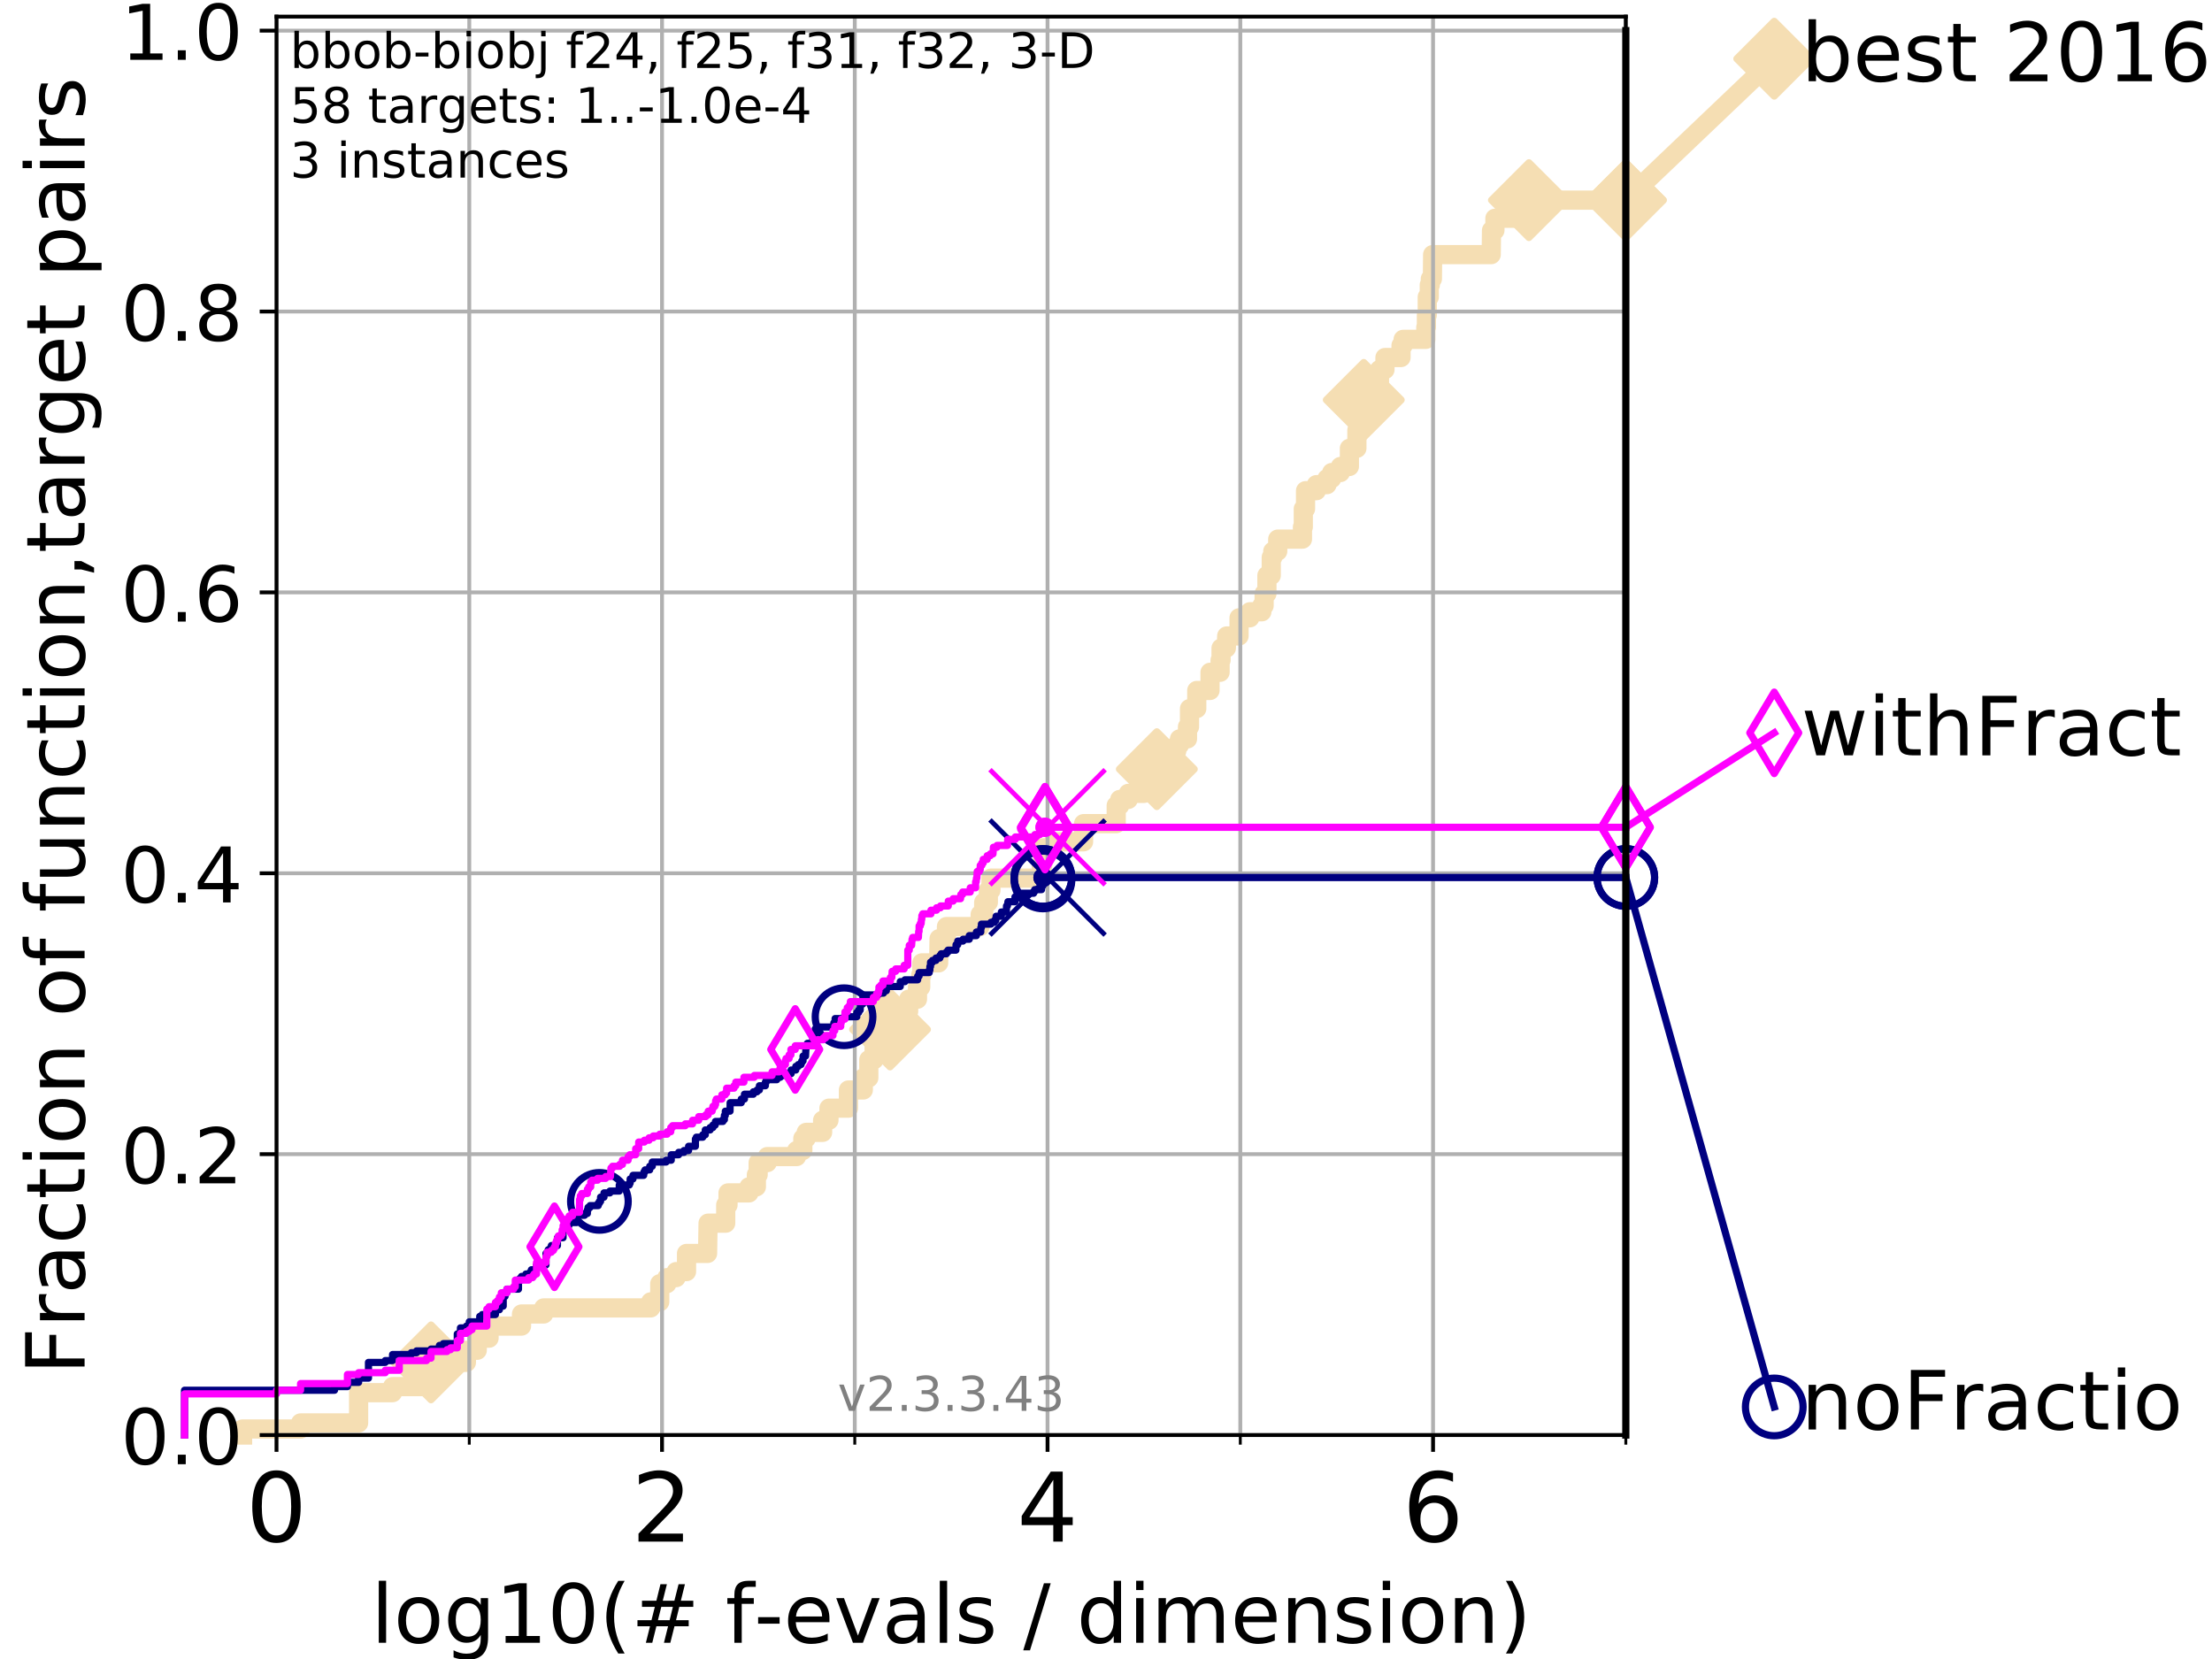 <?xml version="1.0" encoding="utf-8" standalone="no"?>
<!DOCTYPE svg PUBLIC "-//W3C//DTD SVG 1.1//EN"
  "http://www.w3.org/Graphics/SVG/1.1/DTD/svg11.dtd">
<!-- Created with matplotlib (https://matplotlib.org/) -->
<svg height="345.6pt" version="1.1" viewBox="0 0 460.8 345.6" width="460.8pt" xmlns="http://www.w3.org/2000/svg" xmlns:xlink="http://www.w3.org/1999/xlink">
 <defs>
  <style type="text/css">
*{stroke-linecap:butt;stroke-linejoin:round;}
  </style>
 </defs>
 <g id="figure_1">
  <g id="patch_1">
   <path d="M 0 345.6 
L 460.8 345.6 
L 460.8 0 
L 0 0 
z
" style="fill:#ffffff;"/>
  </g>
  <g id="axes_1">
   <g id="patch_2">
    <path d="M 57.6 298.944 
L 338.688 298.944 
L 338.688 3.456 
L 57.6 3.456 
z
" style="fill:#ffffff;"/>
   </g>
   <g id="line2d_1">
    <path d="M 50.529 298.944 
L 50.529 297.683 
L 62.617 297.683 
L 62.617 296.422 
L 74.705 296.422 
L 74.705 290.117 
L 81.776 290.117 
L 81.776 288.856 
L 88.847 288.856 
L 88.847 286.334 
L 89.79 286.334 
L 89.79 283.811 
L 97.164 283.811 
L 97.164 281.289 
L 99.418 281.289 
L 99.418 278.767 
L 101.878 278.767 
L 101.878 276.245 
L 108.64 276.245 
L 108.64 273.723 
L 113.264 273.723 
L 113.264 272.462 
L 135.549 272.462 
L 135.549 271.201 
L 137.439 271.201 
L 137.439 267.418 
L 138.927 267.418 
L 138.927 266.157 
L 140.847 266.157 
L 140.847 264.896 
L 143.015 264.896 
L 143.015 261.113 
L 147.402 261.113 
L 147.503 254.807 
L 151.179 254.807 
L 151.179 251.024 
L 151.661 251.024 
L 151.661 248.502 
L 156.032 248.502 
L 156.032 247.241 
L 157.567 247.241 
L 157.567 244.719 
L 157.939 244.719 
L 157.939 242.197 
L 159.841 242.197 
L 159.841 240.936 
L 165.943 240.936 
L 165.943 239.675 
L 167.245 239.675 
L 167.245 237.153 
L 167.944 237.153 
L 167.944 235.892 
L 171.366 235.892 
L 171.366 233.37 
L 172.689 233.37 
L 172.689 230.848 
L 176.744 230.848 
L 176.744 227.064 
L 179.844 227.064 
L 179.844 224.542 
L 180.987 224.542 
L 180.987 220.759 
L 182.092 220.759 
L 182.092 216.976 
L 182.802 216.976 
L 182.802 214.454 
L 185.406 214.454 
L 185.406 210.671 
L 189.29 210.671 
L 189.29 208.149 
L 191.127 208.149 
L 191.127 205.627 
L 191.806 205.627 
L 191.806 203.105 
L 192.034 203.105 
L 192.034 200.583 
L 195.536 200.583 
L 195.625 195.538 
L 197.163 195.538 
L 197.163 193.016 
L 204.186 193.016 
L 204.186 190.494 
L 204.921 190.494 
L 204.921 187.972 
L 205.891 187.972 
L 205.891 185.45 
L 206.439 185.45 
L 206.439 182.928 
L 216.796 182.928 
L 216.796 181.667 
L 216.921 181.667 
L 216.921 180.406 
L 217.209 180.406 
L 217.209 176.623 
L 219.52 176.623 
L 219.52 175.362 
L 225.726 175.362 
L 225.726 171.578 
L 232.527 171.578 
L 232.527 167.795 
L 233.268 167.795 
L 233.268 166.534 
L 235.048 166.534 
L 235.048 165.273 
L 238.311 165.273 
L 238.311 164.012 
L 240.122 164.012 
L 240.122 160.229 
L 240.988 160.229 
L 240.988 156.446 
L 245.138 156.446 
L 245.138 155.185 
L 245.71 155.185 
L 245.71 153.924 
L 247.377 153.924 
L 247.377 151.402 
L 247.797 151.402 
L 247.797 147.619 
L 249.308 147.619 
L 249.308 143.835 
L 252.072 143.835 
L 252.072 140.052 
L 254.167 140.052 
L 254.167 137.53 
L 254.369 137.53 
L 254.369 135.008 
L 255.474 135.008 
L 255.544 132.486 
L 258.118 132.486 
L 258.118 128.703 
L 260.366 128.703 
L 260.366 127.442 
L 262.867 127.442 
L 262.867 126.181 
L 263.338 126.181 
L 263.338 123.659 
L 263.923 123.659 
L 263.923 119.876 
L 264.826 119.876 
L 264.826 116.093 
L 265.144 116.093 
L 265.144 114.831 
L 266.175 114.831 
L 266.175 112.309 
L 271.327 112.309 
L 271.327 109.787 
L 271.5 109.787 
L 271.5 106.004 
L 271.967 106.004 
L 271.967 102.221 
L 274.227 102.221 
L 274.227 100.96 
L 276.435 100.96 
L 276.435 99.699 
L 277.418 99.699 
L 277.418 98.438 
L 279.233 98.438 
L 279.233 97.177 
L 281.103 97.177 
L 281.103 93.394 
L 282.665 93.394 
L 282.665 89.611 
L 282.965 89.611 
L 282.965 87.088 
L 283.642 87.088 
L 283.642 83.305 
L 284.096 83.305 
L 284.096 79.522 
L 287.372 79.522 
L 287.372 77 
L 288.514 77 
L 288.514 74.478 
L 291.86 74.478 
L 291.86 71.956 
L 292.3 71.956 
L 292.3 70.695 
L 297.021 70.695 
L 297.021 68.173 
L 297.149 68.173 
L 297.149 65.651 
L 297.325 65.651 
L 297.325 61.868 
L 297.746 61.868 
L 297.746 59.346 
L 297.963 59.346 
L 297.963 58.084 
L 298.394 58.084 
L 298.445 53.04 
L 310.646 53.04 
L 310.708 47.996 
L 311.417 47.996 
L 311.417 45.474 
L 318.501 45.474 
L 318.501 41.691 
L 338.688 41.691 
L 338.688 41.691 
" style="fill:none;stroke:#f5deb3;stroke-linecap:square;stroke-width:4;"/>
   </g>
   <g id="line2d_2">
    <defs>
     <path d="M 0 7.778 
L 7.778 0 
L 0 -7.778 
L -7.778 0 
z
" id="m236f6ec9d9" style="stroke:#f5deb3;stroke-linejoin:miter;stroke-width:1.5;"/>
    </defs>
    <g>
     <use style="fill:#f5deb3;stroke:#f5deb3;stroke-linejoin:miter;stroke-width:1.5;" x="89.79" xlink:href="#m236f6ec9d9" y="283.811"/>
     <use style="fill:#f5deb3;stroke:#f5deb3;stroke-linejoin:miter;stroke-width:1.5;" x="185.406" xlink:href="#m236f6ec9d9" y="214.454"/>
     <use style="fill:#f5deb3;stroke:#f5deb3;stroke-linejoin:miter;stroke-width:1.5;" x="240.988" xlink:href="#m236f6ec9d9" y="160.229"/>
     <use style="fill:#f5deb3;stroke:#f5deb3;stroke-linejoin:miter;stroke-width:1.5;" x="284.096" xlink:href="#m236f6ec9d9" y="83.305"/>
     <use style="fill:#f5deb3;stroke:#f5deb3;stroke-linejoin:miter;stroke-width:1.5;" x="318.501" xlink:href="#m236f6ec9d9" y="41.691"/>
     <use style="fill:#f5deb3;stroke:#f5deb3;stroke-linejoin:miter;stroke-width:1.5;" x="338.688" xlink:href="#m236f6ec9d9" y="41.691"/>
    </g>
   </g>
   <g id="line2d_3">
    <path style="fill:none;stroke:#f5deb3;stroke-linecap:square;stroke-width:4;"/>
    <g/>
   </g>
   <g id="line2d_4">
    <path d="M 338.688 41.691 
L 369.608 12.233 
" style="fill:none;stroke:#f5deb3;stroke-linecap:square;stroke-width:4;"/>
    <g>
     <use style="fill:#f5deb3;stroke:#f5deb3;stroke-linejoin:miter;stroke-width:1.5;" x="338.688" xlink:href="#m236f6ec9d9" y="41.691"/>
     <use style="fill:#f5deb3;stroke:#f5deb3;stroke-linejoin:miter;stroke-width:1.5;" x="369.608" xlink:href="#m236f6ec9d9" y="12.233"/>
    </g>
   </g>
   <g id="matplotlib.axis_1">
    <g id="xtick_1">
     <g id="line2d_5">
      <path clip-path="url(#p01fdf4ff03)" d="M 57.6 298.944 
L 57.6 3.456 
" style="fill:none;stroke:#b0b0b0;stroke-linecap:square;stroke-width:0.8;"/>
     </g>
     <g id="line2d_6">
      <defs>
       <path d="M 0 0 
L 0 3.5 
" id="m623b931257" style="stroke:#000000;stroke-width:0.8;"/>
      </defs>
      <g>
       <use style="stroke:#000000;stroke-width:0.8;" x="57.6" xlink:href="#m623b931257" y="298.944"/>
      </g>
     </g>
     <g id="text_1">
      <!-- 0 -->
      <defs>
       <path d="M 31.781 66.406 
Q 24.172 66.406 20.328 58.906 
Q 16.5 51.422 16.5 36.375 
Q 16.5 21.391 20.328 13.891 
Q 24.172 6.391 31.781 6.391 
Q 39.453 6.391 43.281 13.891 
Q 47.125 21.391 47.125 36.375 
Q 47.125 51.422 43.281 58.906 
Q 39.453 66.406 31.781 66.406 
z
M 31.781 74.219 
Q 44.047 74.219 50.516 64.516 
Q 56.984 54.828 56.984 36.375 
Q 56.984 17.969 50.516 8.266 
Q 44.047 -1.422 31.781 -1.422 
Q 19.531 -1.422 13.062 8.266 
Q 6.594 17.969 6.594 36.375 
Q 6.594 54.828 13.062 64.516 
Q 19.531 74.219 31.781 74.219 
z
" id="DejaVuSans-48"/>
      </defs>
      <g transform="translate(51.237 321.141)scale(0.2 -0.2)">
       <use xlink:href="#DejaVuSans-48"/>
      </g>
     </g>
    </g>
    <g id="xtick_2">
     <g id="line2d_7">
      <path clip-path="url(#p01fdf4ff03)" d="M 137.911 298.944 
L 137.911 3.456 
" style="fill:none;stroke:#b0b0b0;stroke-linecap:square;stroke-width:0.8;"/>
     </g>
     <g id="line2d_8">
      <g>
       <use style="stroke:#000000;stroke-width:0.8;" x="137.911" xlink:href="#m623b931257" y="298.944"/>
      </g>
     </g>
     <g id="text_2">
      <!-- 2 -->
      <defs>
       <path d="M 19.188 8.297 
L 53.609 8.297 
L 53.609 0 
L 7.328 0 
L 7.328 8.297 
Q 12.938 14.109 22.625 23.891 
Q 32.328 33.688 34.812 36.531 
Q 39.547 41.844 41.422 45.531 
Q 43.312 49.219 43.312 52.781 
Q 43.312 58.594 39.234 62.25 
Q 35.156 65.922 28.609 65.922 
Q 23.969 65.922 18.812 64.312 
Q 13.672 62.703 7.812 59.422 
L 7.812 69.391 
Q 13.766 71.781 18.938 73 
Q 24.125 74.219 28.422 74.219 
Q 39.75 74.219 46.484 68.547 
Q 53.219 62.891 53.219 53.422 
Q 53.219 48.922 51.531 44.891 
Q 49.859 40.875 45.406 35.406 
Q 44.188 33.984 37.641 27.219 
Q 31.109 20.453 19.188 8.297 
z
" id="DejaVuSans-50"/>
      </defs>
      <g transform="translate(131.548 321.141)scale(0.2 -0.2)">
       <use xlink:href="#DejaVuSans-50"/>
      </g>
     </g>
    </g>
    <g id="xtick_3">
     <g id="line2d_9">
      <path clip-path="url(#p01fdf4ff03)" d="M 218.222 298.944 
L 218.222 3.456 
" style="fill:none;stroke:#b0b0b0;stroke-linecap:square;stroke-width:0.8;"/>
     </g>
     <g id="line2d_10">
      <g>
       <use style="stroke:#000000;stroke-width:0.8;" x="218.222" xlink:href="#m623b931257" y="298.944"/>
      </g>
     </g>
     <g id="text_3">
      <!-- 4 -->
      <defs>
       <path d="M 37.797 64.312 
L 12.891 25.391 
L 37.797 25.391 
z
M 35.203 72.906 
L 47.609 72.906 
L 47.609 25.391 
L 58.016 25.391 
L 58.016 17.188 
L 47.609 17.188 
L 47.609 0 
L 37.797 0 
L 37.797 17.188 
L 4.891 17.188 
L 4.891 26.703 
z
" id="DejaVuSans-52"/>
      </defs>
      <g transform="translate(211.859 321.141)scale(0.2 -0.2)">
       <use xlink:href="#DejaVuSans-52"/>
      </g>
     </g>
    </g>
    <g id="xtick_4">
     <g id="line2d_11">
      <path clip-path="url(#p01fdf4ff03)" d="M 298.533 298.944 
L 298.533 3.456 
" style="fill:none;stroke:#b0b0b0;stroke-linecap:square;stroke-width:0.8;"/>
     </g>
     <g id="line2d_12">
      <g>
       <use style="stroke:#000000;stroke-width:0.8;" x="298.533" xlink:href="#m623b931257" y="298.944"/>
      </g>
     </g>
     <g id="text_4">
      <!-- 6 -->
      <defs>
       <path d="M 33.016 40.375 
Q 26.375 40.375 22.484 35.828 
Q 18.609 31.297 18.609 23.391 
Q 18.609 15.531 22.484 10.953 
Q 26.375 6.391 33.016 6.391 
Q 39.656 6.391 43.531 10.953 
Q 47.406 15.531 47.406 23.391 
Q 47.406 31.297 43.531 35.828 
Q 39.656 40.375 33.016 40.375 
z
M 52.594 71.297 
L 52.594 62.312 
Q 48.875 64.062 45.094 64.984 
Q 41.312 65.922 37.594 65.922 
Q 27.828 65.922 22.672 59.328 
Q 17.531 52.734 16.797 39.406 
Q 19.672 43.656 24.016 45.922 
Q 28.375 48.188 33.594 48.188 
Q 44.578 48.188 50.953 41.516 
Q 57.328 34.859 57.328 23.391 
Q 57.328 12.156 50.688 5.359 
Q 44.047 -1.422 33.016 -1.422 
Q 20.359 -1.422 13.672 8.266 
Q 6.984 17.969 6.984 36.375 
Q 6.984 53.656 15.188 63.938 
Q 23.391 74.219 37.203 74.219 
Q 40.922 74.219 44.703 73.484 
Q 48.484 72.75 52.594 71.297 
z
" id="DejaVuSans-54"/>
      </defs>
      <g transform="translate(292.17 321.141)scale(0.2 -0.2)">
       <use xlink:href="#DejaVuSans-54"/>
      </g>
     </g>
    </g>
    <g id="xtick_5">
     <g id="line2d_13">
      <path clip-path="url(#p01fdf4ff03)" d="M 97.755 298.944 
L 97.755 3.456 
" style="fill:none;stroke:#b0b0b0;stroke-linecap:square;stroke-width:0.8;"/>
     </g>
     <g id="line2d_14">
      <defs>
       <path d="M 0 0 
L 0 2 
" id="m105988418b" style="stroke:#000000;stroke-width:0.6;"/>
      </defs>
      <g>
       <use style="stroke:#000000;stroke-width:0.6;" x="97.755" xlink:href="#m105988418b" y="298.944"/>
      </g>
     </g>
    </g>
    <g id="xtick_6">
     <g id="line2d_15">
      <path clip-path="url(#p01fdf4ff03)" d="M 178.066 298.944 
L 178.066 3.456 
" style="fill:none;stroke:#b0b0b0;stroke-linecap:square;stroke-width:0.8;"/>
     </g>
     <g id="line2d_16">
      <g>
       <use style="stroke:#000000;stroke-width:0.6;" x="178.066" xlink:href="#m105988418b" y="298.944"/>
      </g>
     </g>
    </g>
    <g id="xtick_7">
     <g id="line2d_17">
      <path clip-path="url(#p01fdf4ff03)" d="M 258.377 298.944 
L 258.377 3.456 
" style="fill:none;stroke:#b0b0b0;stroke-linecap:square;stroke-width:0.8;"/>
     </g>
     <g id="line2d_18">
      <g>
       <use style="stroke:#000000;stroke-width:0.6;" x="258.377" xlink:href="#m105988418b" y="298.944"/>
      </g>
     </g>
    </g>
    <g id="xtick_8">
     <g id="line2d_19">
      <path clip-path="url(#p01fdf4ff03)" d="M 338.688 298.944 
L 338.688 3.456 
" style="fill:none;stroke:#b0b0b0;stroke-linecap:square;stroke-width:0.8;"/>
     </g>
     <g id="line2d_20">
      <g>
       <use style="stroke:#000000;stroke-width:0.6;" x="338.688" xlink:href="#m105988418b" y="298.944"/>
      </g>
     </g>
    </g>
    <g id="text_5">
     <!-- log10(# f-evals / dimension) -->
     <defs>
      <path d="M 9.422 75.984 
L 18.406 75.984 
L 18.406 0 
L 9.422 0 
z
" id="DejaVuSans-108"/>
      <path d="M 30.609 48.391 
Q 23.391 48.391 19.188 42.75 
Q 14.984 37.109 14.984 27.297 
Q 14.984 17.484 19.156 11.844 
Q 23.344 6.203 30.609 6.203 
Q 37.797 6.203 41.984 11.859 
Q 46.188 17.531 46.188 27.297 
Q 46.188 37.016 41.984 42.703 
Q 37.797 48.391 30.609 48.391 
z
M 30.609 56 
Q 42.328 56 49.016 48.375 
Q 55.719 40.766 55.719 27.297 
Q 55.719 13.875 49.016 6.219 
Q 42.328 -1.422 30.609 -1.422 
Q 18.844 -1.422 12.172 6.219 
Q 5.516 13.875 5.516 27.297 
Q 5.516 40.766 12.172 48.375 
Q 18.844 56 30.609 56 
z
" id="DejaVuSans-111"/>
      <path d="M 45.406 27.984 
Q 45.406 37.75 41.375 43.109 
Q 37.359 48.484 30.078 48.484 
Q 22.859 48.484 18.828 43.109 
Q 14.797 37.75 14.797 27.984 
Q 14.797 18.266 18.828 12.891 
Q 22.859 7.516 30.078 7.516 
Q 37.359 7.516 41.375 12.891 
Q 45.406 18.266 45.406 27.984 
z
M 54.391 6.781 
Q 54.391 -7.172 48.188 -13.984 
Q 42 -20.797 29.203 -20.797 
Q 24.469 -20.797 20.266 -20.094 
Q 16.062 -19.391 12.109 -17.922 
L 12.109 -9.188 
Q 16.062 -11.328 19.922 -12.344 
Q 23.781 -13.375 27.781 -13.375 
Q 36.625 -13.375 41.016 -8.766 
Q 45.406 -4.156 45.406 5.172 
L 45.406 9.625 
Q 42.625 4.781 38.281 2.391 
Q 33.938 0 27.875 0 
Q 17.828 0 11.672 7.656 
Q 5.516 15.328 5.516 27.984 
Q 5.516 40.672 11.672 48.328 
Q 17.828 56 27.875 56 
Q 33.938 56 38.281 53.609 
Q 42.625 51.219 45.406 46.391 
L 45.406 54.688 
L 54.391 54.688 
z
" id="DejaVuSans-103"/>
      <path d="M 12.406 8.297 
L 28.516 8.297 
L 28.516 63.922 
L 10.984 60.406 
L 10.984 69.391 
L 28.422 72.906 
L 38.281 72.906 
L 38.281 8.297 
L 54.391 8.297 
L 54.391 0 
L 12.406 0 
z
" id="DejaVuSans-49"/>
      <path d="M 31 75.875 
Q 24.469 64.656 21.281 53.656 
Q 18.109 42.672 18.109 31.391 
Q 18.109 20.125 21.312 9.062 
Q 24.516 -2 31 -13.188 
L 23.188 -13.188 
Q 15.875 -1.703 12.234 9.375 
Q 8.594 20.453 8.594 31.391 
Q 8.594 42.281 12.203 53.312 
Q 15.828 64.359 23.188 75.875 
z
" id="DejaVuSans-40"/>
      <path d="M 51.125 44 
L 36.922 44 
L 32.812 27.688 
L 47.125 27.688 
z
M 43.797 71.781 
L 38.719 51.516 
L 52.984 51.516 
L 58.109 71.781 
L 65.922 71.781 
L 60.891 51.516 
L 76.125 51.516 
L 76.125 44 
L 58.984 44 
L 54.984 27.688 
L 70.516 27.688 
L 70.516 20.219 
L 53.078 20.219 
L 48 0 
L 40.188 0 
L 45.219 20.219 
L 30.906 20.219 
L 25.875 0 
L 18.016 0 
L 23.094 20.219 
L 7.719 20.219 
L 7.719 27.688 
L 24.906 27.688 
L 29 44 
L 13.281 44 
L 13.281 51.516 
L 30.906 51.516 
L 35.891 71.781 
z
" id="DejaVuSans-35"/>
      <path id="DejaVuSans-32"/>
      <path d="M 37.109 75.984 
L 37.109 68.5 
L 28.516 68.5 
Q 23.688 68.5 21.797 66.547 
Q 19.922 64.594 19.922 59.516 
L 19.922 54.688 
L 34.719 54.688 
L 34.719 47.703 
L 19.922 47.703 
L 19.922 0 
L 10.891 0 
L 10.891 47.703 
L 2.297 47.703 
L 2.297 54.688 
L 10.891 54.688 
L 10.891 58.5 
Q 10.891 67.625 15.141 71.797 
Q 19.391 75.984 28.609 75.984 
z
" id="DejaVuSans-102"/>
      <path d="M 4.891 31.391 
L 31.203 31.391 
L 31.203 23.391 
L 4.891 23.391 
z
" id="DejaVuSans-45"/>
      <path d="M 56.203 29.594 
L 56.203 25.203 
L 14.891 25.203 
Q 15.484 15.922 20.484 11.062 
Q 25.484 6.203 34.422 6.203 
Q 39.594 6.203 44.453 7.469 
Q 49.312 8.734 54.109 11.281 
L 54.109 2.781 
Q 49.266 0.734 44.188 -0.344 
Q 39.109 -1.422 33.891 -1.422 
Q 20.797 -1.422 13.156 6.188 
Q 5.516 13.812 5.516 26.812 
Q 5.516 40.234 12.766 48.109 
Q 20.016 56 32.328 56 
Q 43.359 56 49.781 48.891 
Q 56.203 41.797 56.203 29.594 
z
M 47.219 32.234 
Q 47.125 39.594 43.094 43.984 
Q 39.062 48.391 32.422 48.391 
Q 24.906 48.391 20.391 44.141 
Q 15.875 39.891 15.188 32.172 
z
" id="DejaVuSans-101"/>
      <path d="M 2.984 54.688 
L 12.5 54.688 
L 29.594 8.797 
L 46.688 54.688 
L 56.203 54.688 
L 35.688 0 
L 23.484 0 
z
" id="DejaVuSans-118"/>
      <path d="M 34.281 27.484 
Q 23.391 27.484 19.188 25 
Q 14.984 22.516 14.984 16.5 
Q 14.984 11.719 18.141 8.906 
Q 21.297 6.109 26.703 6.109 
Q 34.188 6.109 38.703 11.406 
Q 43.219 16.703 43.219 25.484 
L 43.219 27.484 
z
M 52.203 31.203 
L 52.203 0 
L 43.219 0 
L 43.219 8.297 
Q 40.141 3.328 35.547 0.953 
Q 30.953 -1.422 24.312 -1.422 
Q 15.922 -1.422 10.953 3.297 
Q 6 8.016 6 15.922 
Q 6 25.141 12.172 29.828 
Q 18.359 34.516 30.609 34.516 
L 43.219 34.516 
L 43.219 35.406 
Q 43.219 41.609 39.141 45 
Q 35.062 48.391 27.688 48.391 
Q 23 48.391 18.547 47.266 
Q 14.109 46.141 10.016 43.891 
L 10.016 52.203 
Q 14.938 54.109 19.578 55.047 
Q 24.219 56 28.609 56 
Q 40.484 56 46.344 49.844 
Q 52.203 43.703 52.203 31.203 
z
" id="DejaVuSans-97"/>
      <path d="M 44.281 53.078 
L 44.281 44.578 
Q 40.484 46.531 36.375 47.5 
Q 32.281 48.484 27.875 48.484 
Q 21.188 48.484 17.844 46.438 
Q 14.5 44.391 14.5 40.281 
Q 14.5 37.156 16.891 35.375 
Q 19.281 33.594 26.516 31.984 
L 29.594 31.297 
Q 39.156 29.25 43.188 25.516 
Q 47.219 21.781 47.219 15.094 
Q 47.219 7.469 41.188 3.016 
Q 35.156 -1.422 24.609 -1.422 
Q 20.219 -1.422 15.453 -0.562 
Q 10.688 0.297 5.422 2 
L 5.422 11.281 
Q 10.406 8.688 15.234 7.391 
Q 20.062 6.109 24.812 6.109 
Q 31.156 6.109 34.562 8.281 
Q 37.984 10.453 37.984 14.406 
Q 37.984 18.062 35.516 20.016 
Q 33.062 21.969 24.703 23.781 
L 21.578 24.516 
Q 13.234 26.266 9.516 29.906 
Q 5.812 33.547 5.812 39.891 
Q 5.812 47.609 11.281 51.797 
Q 16.75 56 26.812 56 
Q 31.781 56 36.172 55.266 
Q 40.578 54.547 44.281 53.078 
z
" id="DejaVuSans-115"/>
      <path d="M 25.391 72.906 
L 33.688 72.906 
L 8.297 -9.281 
L 0 -9.281 
z
" id="DejaVuSans-47"/>
      <path d="M 45.406 46.391 
L 45.406 75.984 
L 54.391 75.984 
L 54.391 0 
L 45.406 0 
L 45.406 8.203 
Q 42.578 3.328 38.25 0.953 
Q 33.938 -1.422 27.875 -1.422 
Q 17.969 -1.422 11.734 6.484 
Q 5.516 14.406 5.516 27.297 
Q 5.516 40.188 11.734 48.094 
Q 17.969 56 27.875 56 
Q 33.938 56 38.25 53.625 
Q 42.578 51.266 45.406 46.391 
z
M 14.797 27.297 
Q 14.797 17.391 18.875 11.75 
Q 22.953 6.109 30.078 6.109 
Q 37.203 6.109 41.297 11.75 
Q 45.406 17.391 45.406 27.297 
Q 45.406 37.203 41.297 42.844 
Q 37.203 48.484 30.078 48.484 
Q 22.953 48.484 18.875 42.844 
Q 14.797 37.203 14.797 27.297 
z
" id="DejaVuSans-100"/>
      <path d="M 9.422 54.688 
L 18.406 54.688 
L 18.406 0 
L 9.422 0 
z
M 9.422 75.984 
L 18.406 75.984 
L 18.406 64.594 
L 9.422 64.594 
z
" id="DejaVuSans-105"/>
      <path d="M 52 44.188 
Q 55.375 50.25 60.062 53.125 
Q 64.75 56 71.094 56 
Q 79.641 56 84.281 50.016 
Q 88.922 44.047 88.922 33.016 
L 88.922 0 
L 79.891 0 
L 79.891 32.719 
Q 79.891 40.578 77.094 44.375 
Q 74.312 48.188 68.609 48.188 
Q 61.625 48.188 57.562 43.547 
Q 53.516 38.922 53.516 30.906 
L 53.516 0 
L 44.484 0 
L 44.484 32.719 
Q 44.484 40.625 41.703 44.406 
Q 38.922 48.188 33.109 48.188 
Q 26.219 48.188 22.156 43.531 
Q 18.109 38.875 18.109 30.906 
L 18.109 0 
L 9.078 0 
L 9.078 54.688 
L 18.109 54.688 
L 18.109 46.188 
Q 21.188 51.219 25.484 53.609 
Q 29.781 56 35.688 56 
Q 41.656 56 45.828 52.969 
Q 50 49.953 52 44.188 
z
" id="DejaVuSans-109"/>
      <path d="M 54.891 33.016 
L 54.891 0 
L 45.906 0 
L 45.906 32.719 
Q 45.906 40.484 42.875 44.328 
Q 39.844 48.188 33.797 48.188 
Q 26.516 48.188 22.312 43.547 
Q 18.109 38.922 18.109 30.906 
L 18.109 0 
L 9.078 0 
L 9.078 54.688 
L 18.109 54.688 
L 18.109 46.188 
Q 21.344 51.125 25.703 53.562 
Q 30.078 56 35.797 56 
Q 45.219 56 50.047 50.172 
Q 54.891 44.344 54.891 33.016 
z
" id="DejaVuSans-110"/>
      <path d="M 8.016 75.875 
L 15.828 75.875 
Q 23.141 64.359 26.781 53.312 
Q 30.422 42.281 30.422 31.391 
Q 30.422 20.453 26.781 9.375 
Q 23.141 -1.703 15.828 -13.188 
L 8.016 -13.188 
Q 14.5 -2 17.703 9.062 
Q 20.906 20.125 20.906 31.391 
Q 20.906 42.672 17.703 53.656 
Q 14.5 64.656 8.016 75.875 
z
" id="DejaVuSans-41"/>
     </defs>
     <g transform="translate(77.303 342.218)scale(0.17 -0.17)">
      <use xlink:href="#DejaVuSans-108"/>
      <use x="27.783" xlink:href="#DejaVuSans-111"/>
      <use x="88.965" xlink:href="#DejaVuSans-103"/>
      <use x="152.441" xlink:href="#DejaVuSans-49"/>
      <use x="216.064" xlink:href="#DejaVuSans-48"/>
      <use x="279.688" xlink:href="#DejaVuSans-40"/>
      <use x="318.701" xlink:href="#DejaVuSans-35"/>
      <use x="402.49" xlink:href="#DejaVuSans-32"/>
      <use x="434.277" xlink:href="#DejaVuSans-102"/>
      <use x="469.404" xlink:href="#DejaVuSans-45"/>
      <use x="505.488" xlink:href="#DejaVuSans-101"/>
      <use x="567.012" xlink:href="#DejaVuSans-118"/>
      <use x="626.191" xlink:href="#DejaVuSans-97"/>
      <use x="687.471" xlink:href="#DejaVuSans-108"/>
      <use x="715.254" xlink:href="#DejaVuSans-115"/>
      <use x="767.354" xlink:href="#DejaVuSans-32"/>
      <use x="799.141" xlink:href="#DejaVuSans-47"/>
      <use x="832.832" xlink:href="#DejaVuSans-32"/>
      <use x="864.619" xlink:href="#DejaVuSans-100"/>
      <use x="928.096" xlink:href="#DejaVuSans-105"/>
      <use x="955.879" xlink:href="#DejaVuSans-109"/>
      <use x="1053.291" xlink:href="#DejaVuSans-101"/>
      <use x="1114.814" xlink:href="#DejaVuSans-110"/>
      <use x="1178.193" xlink:href="#DejaVuSans-115"/>
      <use x="1230.293" xlink:href="#DejaVuSans-105"/>
      <use x="1258.076" xlink:href="#DejaVuSans-111"/>
      <use x="1319.258" xlink:href="#DejaVuSans-110"/>
      <use x="1382.637" xlink:href="#DejaVuSans-41"/>
     </g>
    </g>
   </g>
   <g id="matplotlib.axis_2">
    <g id="ytick_1">
     <g id="line2d_21">
      <path clip-path="url(#p01fdf4ff03)" d="M 57.6 298.944 
L 338.688 298.944 
" style="fill:none;stroke:#b0b0b0;stroke-linecap:square;stroke-width:0.8;"/>
     </g>
     <g id="line2d_22">
      <defs>
       <path d="M 0 0 
L -3.5 0 
" id="m28715c81b7" style="stroke:#000000;stroke-width:0.8;"/>
      </defs>
      <g>
       <use style="stroke:#000000;stroke-width:0.8;" x="57.6" xlink:href="#m28715c81b7" y="298.944"/>
      </g>
     </g>
     <g id="text_6">
      <!-- 0.0 -->
      <defs>
       <path d="M 10.688 12.406 
L 21 12.406 
L 21 0 
L 10.688 0 
z
" id="DejaVuSans-46"/>
      </defs>
      <g transform="translate(25.155 305.023)scale(0.16 -0.16)">
       <use xlink:href="#DejaVuSans-48"/>
       <use x="63.623" xlink:href="#DejaVuSans-46"/>
       <use x="95.41" xlink:href="#DejaVuSans-48"/>
      </g>
     </g>
    </g>
    <g id="ytick_2">
     <g id="line2d_23">
      <path clip-path="url(#p01fdf4ff03)" d="M 57.6 240.432 
L 338.688 240.432 
" style="fill:none;stroke:#b0b0b0;stroke-linecap:square;stroke-width:0.8;"/>
     </g>
     <g id="line2d_24">
      <g>
       <use style="stroke:#000000;stroke-width:0.8;" x="57.6" xlink:href="#m28715c81b7" y="240.432"/>
      </g>
     </g>
     <g id="text_7">
      <!-- 0.2 -->
      <g transform="translate(25.155 246.51)scale(0.16 -0.16)">
       <use xlink:href="#DejaVuSans-48"/>
       <use x="63.623" xlink:href="#DejaVuSans-46"/>
       <use x="95.41" xlink:href="#DejaVuSans-50"/>
      </g>
     </g>
    </g>
    <g id="ytick_3">
     <g id="line2d_25">
      <path clip-path="url(#p01fdf4ff03)" d="M 57.6 181.919 
L 338.688 181.919 
" style="fill:none;stroke:#b0b0b0;stroke-linecap:square;stroke-width:0.8;"/>
     </g>
     <g id="line2d_26">
      <g>
       <use style="stroke:#000000;stroke-width:0.8;" x="57.6" xlink:href="#m28715c81b7" y="181.919"/>
      </g>
     </g>
     <g id="text_8">
      <!-- 0.4 -->
      <g transform="translate(25.155 187.998)scale(0.16 -0.16)">
       <use xlink:href="#DejaVuSans-48"/>
       <use x="63.623" xlink:href="#DejaVuSans-46"/>
       <use x="95.41" xlink:href="#DejaVuSans-52"/>
      </g>
     </g>
    </g>
    <g id="ytick_4">
     <g id="line2d_27">
      <path clip-path="url(#p01fdf4ff03)" d="M 57.6 123.407 
L 338.688 123.407 
" style="fill:none;stroke:#b0b0b0;stroke-linecap:square;stroke-width:0.8;"/>
     </g>
     <g id="line2d_28">
      <g>
       <use style="stroke:#000000;stroke-width:0.8;" x="57.6" xlink:href="#m28715c81b7" y="123.407"/>
      </g>
     </g>
     <g id="text_9">
      <!-- 0.6 -->
      <g transform="translate(25.155 129.485)scale(0.16 -0.16)">
       <use xlink:href="#DejaVuSans-48"/>
       <use x="63.623" xlink:href="#DejaVuSans-46"/>
       <use x="95.41" xlink:href="#DejaVuSans-54"/>
      </g>
     </g>
    </g>
    <g id="ytick_5">
     <g id="line2d_29">
      <path clip-path="url(#p01fdf4ff03)" d="M 57.6 64.894 
L 338.688 64.894 
" style="fill:none;stroke:#b0b0b0;stroke-linecap:square;stroke-width:0.8;"/>
     </g>
     <g id="line2d_30">
      <g>
       <use style="stroke:#000000;stroke-width:0.8;" x="57.6" xlink:href="#m28715c81b7" y="64.894"/>
      </g>
     </g>
     <g id="text_10">
      <!-- 0.8 -->
      <defs>
       <path d="M 31.781 34.625 
Q 24.75 34.625 20.719 30.859 
Q 16.703 27.094 16.703 20.516 
Q 16.703 13.922 20.719 10.156 
Q 24.75 6.391 31.781 6.391 
Q 38.812 6.391 42.859 10.172 
Q 46.922 13.969 46.922 20.516 
Q 46.922 27.094 42.891 30.859 
Q 38.875 34.625 31.781 34.625 
z
M 21.922 38.812 
Q 15.578 40.375 12.031 44.719 
Q 8.5 49.078 8.5 55.328 
Q 8.5 64.062 14.719 69.141 
Q 20.953 74.219 31.781 74.219 
Q 42.672 74.219 48.875 69.141 
Q 55.078 64.062 55.078 55.328 
Q 55.078 49.078 51.531 44.719 
Q 48 40.375 41.703 38.812 
Q 48.828 37.156 52.797 32.312 
Q 56.781 27.484 56.781 20.516 
Q 56.781 9.906 50.312 4.234 
Q 43.844 -1.422 31.781 -1.422 
Q 19.734 -1.422 13.25 4.234 
Q 6.781 9.906 6.781 20.516 
Q 6.781 27.484 10.781 32.312 
Q 14.797 37.156 21.922 38.812 
z
M 18.312 54.391 
Q 18.312 48.734 21.844 45.562 
Q 25.391 42.391 31.781 42.391 
Q 38.141 42.391 41.719 45.562 
Q 45.312 48.734 45.312 54.391 
Q 45.312 60.062 41.719 63.234 
Q 38.141 66.406 31.781 66.406 
Q 25.391 66.406 21.844 63.234 
Q 18.312 60.062 18.312 54.391 
z
" id="DejaVuSans-56"/>
      </defs>
      <g transform="translate(25.155 70.973)scale(0.16 -0.16)">
       <use xlink:href="#DejaVuSans-48"/>
       <use x="63.623" xlink:href="#DejaVuSans-46"/>
       <use x="95.41" xlink:href="#DejaVuSans-56"/>
      </g>
     </g>
    </g>
    <g id="ytick_6">
     <g id="line2d_31">
      <path clip-path="url(#p01fdf4ff03)" d="M 57.6 6.382 
L 338.688 6.382 
" style="fill:none;stroke:#b0b0b0;stroke-linecap:square;stroke-width:0.8;"/>
     </g>
     <g id="line2d_32">
      <g>
       <use style="stroke:#000000;stroke-width:0.8;" x="57.6" xlink:href="#m28715c81b7" y="6.382"/>
      </g>
     </g>
     <g id="text_11">
      <!-- 1.0 -->
      <g transform="translate(25.155 12.46)scale(0.16 -0.16)">
       <use xlink:href="#DejaVuSans-49"/>
       <use x="63.623" xlink:href="#DejaVuSans-46"/>
       <use x="95.41" xlink:href="#DejaVuSans-48"/>
      </g>
     </g>
    </g>
    <g id="text_12">
     <!-- Fraction of function,target pairs -->
     <defs>
      <path d="M 9.812 72.906 
L 51.703 72.906 
L 51.703 64.594 
L 19.672 64.594 
L 19.672 43.109 
L 48.578 43.109 
L 48.578 34.812 
L 19.672 34.812 
L 19.672 0 
L 9.812 0 
z
" id="DejaVuSans-70"/>
      <path d="M 41.109 46.297 
Q 39.594 47.172 37.812 47.578 
Q 36.031 48 33.891 48 
Q 26.266 48 22.188 43.047 
Q 18.109 38.094 18.109 28.812 
L 18.109 0 
L 9.078 0 
L 9.078 54.688 
L 18.109 54.688 
L 18.109 46.188 
Q 20.953 51.172 25.484 53.578 
Q 30.031 56 36.531 56 
Q 37.453 56 38.578 55.875 
Q 39.703 55.766 41.062 55.516 
z
" id="DejaVuSans-114"/>
      <path d="M 48.781 52.594 
L 48.781 44.188 
Q 44.969 46.297 41.141 47.344 
Q 37.312 48.391 33.406 48.391 
Q 24.656 48.391 19.812 42.844 
Q 14.984 37.312 14.984 27.297 
Q 14.984 17.281 19.812 11.734 
Q 24.656 6.203 33.406 6.203 
Q 37.312 6.203 41.141 7.25 
Q 44.969 8.297 48.781 10.406 
L 48.781 2.094 
Q 45.016 0.344 40.984 -0.531 
Q 36.969 -1.422 32.422 -1.422 
Q 20.062 -1.422 12.781 6.344 
Q 5.516 14.109 5.516 27.297 
Q 5.516 40.672 12.859 48.328 
Q 20.219 56 33.016 56 
Q 37.156 56 41.109 55.141 
Q 45.062 54.297 48.781 52.594 
z
" id="DejaVuSans-99"/>
      <path d="M 18.312 70.219 
L 18.312 54.688 
L 36.812 54.688 
L 36.812 47.703 
L 18.312 47.703 
L 18.312 18.016 
Q 18.312 11.328 20.141 9.422 
Q 21.969 7.516 27.594 7.516 
L 36.812 7.516 
L 36.812 0 
L 27.594 0 
Q 17.188 0 13.234 3.875 
Q 9.281 7.766 9.281 18.016 
L 9.281 47.703 
L 2.688 47.703 
L 2.688 54.688 
L 9.281 54.688 
L 9.281 70.219 
z
" id="DejaVuSans-116"/>
      <path d="M 8.5 21.578 
L 8.5 54.688 
L 17.484 54.688 
L 17.484 21.922 
Q 17.484 14.156 20.5 10.266 
Q 23.531 6.391 29.594 6.391 
Q 36.859 6.391 41.078 11.031 
Q 45.312 15.672 45.312 23.688 
L 45.312 54.688 
L 54.297 54.688 
L 54.297 0 
L 45.312 0 
L 45.312 8.406 
Q 42.047 3.422 37.719 1 
Q 33.406 -1.422 27.688 -1.422 
Q 18.266 -1.422 13.375 4.438 
Q 8.5 10.297 8.5 21.578 
z
M 31.109 56 
z
" id="DejaVuSans-117"/>
      <path d="M 11.719 12.406 
L 22.016 12.406 
L 22.016 4 
L 14.016 -11.625 
L 7.719 -11.625 
L 11.719 4 
z
" id="DejaVuSans-44"/>
      <path d="M 18.109 8.203 
L 18.109 -20.797 
L 9.078 -20.797 
L 9.078 54.688 
L 18.109 54.688 
L 18.109 46.391 
Q 20.953 51.266 25.266 53.625 
Q 29.594 56 35.594 56 
Q 45.562 56 51.781 48.094 
Q 58.016 40.188 58.016 27.297 
Q 58.016 14.406 51.781 6.484 
Q 45.562 -1.422 35.594 -1.422 
Q 29.594 -1.422 25.266 0.953 
Q 20.953 3.328 18.109 8.203 
z
M 48.688 27.297 
Q 48.688 37.203 44.609 42.844 
Q 40.531 48.484 33.406 48.484 
Q 26.266 48.484 22.188 42.844 
Q 18.109 37.203 18.109 27.297 
Q 18.109 17.391 22.188 11.75 
Q 26.266 6.109 33.406 6.109 
Q 40.531 6.109 44.609 11.75 
Q 48.688 17.391 48.688 27.297 
z
" id="DejaVuSans-112"/>
     </defs>
     <g transform="translate(17.62 286.339)rotate(-90)scale(0.17 -0.17)">
      <use xlink:href="#DejaVuSans-70"/>
      <use x="57.41" xlink:href="#DejaVuSans-114"/>
      <use x="98.523" xlink:href="#DejaVuSans-97"/>
      <use x="159.803" xlink:href="#DejaVuSans-99"/>
      <use x="214.783" xlink:href="#DejaVuSans-116"/>
      <use x="253.992" xlink:href="#DejaVuSans-105"/>
      <use x="281.775" xlink:href="#DejaVuSans-111"/>
      <use x="342.957" xlink:href="#DejaVuSans-110"/>
      <use x="406.336" xlink:href="#DejaVuSans-32"/>
      <use x="438.123" xlink:href="#DejaVuSans-111"/>
      <use x="499.305" xlink:href="#DejaVuSans-102"/>
      <use x="534.51" xlink:href="#DejaVuSans-32"/>
      <use x="566.297" xlink:href="#DejaVuSans-102"/>
      <use x="601.502" xlink:href="#DejaVuSans-117"/>
      <use x="664.881" xlink:href="#DejaVuSans-110"/>
      <use x="728.26" xlink:href="#DejaVuSans-99"/>
      <use x="783.24" xlink:href="#DejaVuSans-116"/>
      <use x="822.449" xlink:href="#DejaVuSans-105"/>
      <use x="850.232" xlink:href="#DejaVuSans-111"/>
      <use x="911.414" xlink:href="#DejaVuSans-110"/>
      <use x="974.793" xlink:href="#DejaVuSans-44"/>
      <use x="1006.58" xlink:href="#DejaVuSans-116"/>
      <use x="1045.789" xlink:href="#DejaVuSans-97"/>
      <use x="1107.068" xlink:href="#DejaVuSans-114"/>
      <use x="1148.166" xlink:href="#DejaVuSans-103"/>
      <use x="1211.643" xlink:href="#DejaVuSans-101"/>
      <use x="1273.166" xlink:href="#DejaVuSans-116"/>
      <use x="1312.375" xlink:href="#DejaVuSans-32"/>
      <use x="1344.162" xlink:href="#DejaVuSans-112"/>
      <use x="1407.639" xlink:href="#DejaVuSans-97"/>
      <use x="1468.918" xlink:href="#DejaVuSans-105"/>
      <use x="1496.701" xlink:href="#DejaVuSans-114"/>
      <use x="1537.814" xlink:href="#DejaVuSans-115"/>
     </g>
    </g>
   </g>
   <g id="line2d_33">
    <defs>
     <path d="M 0 1.5 
C 0.398 1.5 0.779 1.342 1.061 1.061 
C 1.342 0.779 1.5 0.398 1.5 0 
C 1.5 -0.398 1.342 -0.779 1.061 -1.061 
C 0.779 -1.342 0.398 -1.5 0 -1.5 
C -0.398 -1.5 -0.779 -1.342 -1.061 -1.061 
C -1.342 -0.779 -1.5 -0.398 -1.5 0 
C -1.5 0.398 -1.342 0.779 -1.061 1.061 
C -0.779 1.342 -0.398 1.5 0 1.5 
z
" id="meb257a2c15" style="stroke:#f5deb3;"/>
    </defs>
    <g>
     <use style="fill:#f5deb3;stroke:#f5deb3;" x="318.501" xlink:href="#meb257a2c15" y="41.691"/>
     <use style="fill:#f5deb3;stroke:#f5deb3;" x="318.501" xlink:href="#meb257a2c15" y="41.691"/>
    </g>
   </g>
   <g id="line2d_34">
    <defs>
     <path d="M 0 1.5 
C 0.398 1.5 0.779 1.342 1.061 1.061 
C 1.342 0.779 1.5 0.398 1.5 0 
C 1.5 -0.398 1.342 -0.779 1.061 -1.061 
C 0.779 -1.342 0.398 -1.5 0 -1.5 
C -0.398 -1.5 -0.779 -1.342 -1.061 -1.061 
C -1.342 -0.779 -1.5 -0.398 -1.5 0 
C -1.5 0.398 -1.342 0.779 -1.061 1.061 
C -0.779 1.342 -0.398 1.5 0 1.5 
z
" id="mce0203dbaa" style="stroke:#000080;"/>
    </defs>
    <g>
     <use style="fill:#000080;stroke:#000080;" x="217.267" xlink:href="#mce0203dbaa" y="182.802"/>
     <use style="fill:#000080;stroke:#000080;" x="217.267" xlink:href="#mce0203dbaa" y="182.802"/>
    </g>
   </g>
   <g id="line2d_35">
    <path d="M 38.441 298.944 
L 38.441 289.612 
L 69.688 289.612 
L 69.688 288.856 
L 72.376 288.856 
L 72.376 287.973 
L 74.705 287.973 
L 74.705 287.09 
L 76.759 287.09 
L 76.759 283.811 
L 80.259 283.811 
L 80.259 283.433 
L 81.776 283.433 
L 81.776 282.172 
L 85.667 282.172 
L 85.667 281.794 
L 86.793 281.794 
L 86.793 281.415 
L 89.79 281.415 
L 89.79 281.037 
L 91.535 281.037 
L 91.535 280.281 
L 92.347 280.281 
L 92.347 279.902 
L 95.26 279.902 
L 95.26 277.885 
L 95.918 277.885 
L 95.918 276.624 
L 97.164 276.624 
L 97.164 276.245 
L 97.755 276.245 
L 97.755 275.362 
L 99.938 275.362 
L 99.938 274.228 
L 100.444 274.228 
L 100.444 273.849 
L 103.203 273.849 
L 103.203 272.84 
L 104.034 272.84 
L 104.034 272.084 
L 104.826 272.084 
L 104.826 270.066 
L 105.21 270.066 
L 105.21 269.309 
L 105.585 269.309 
L 105.585 268.553 
L 108.006 268.553 
L 108.006 266.787 
L 108.326 266.787 
L 108.326 266.283 
L 108.64 266.283 
L 108.64 265.905 
L 109.55 265.905 
L 109.55 265.4 
L 110.415 265.4 
L 110.415 265.022 
L 110.694 265.022 
L 110.694 264.517 
L 111.768 264.517 
L 111.768 263.509 
L 113.735 263.509 
L 113.735 261.113 
L 114.194 261.113 
L 114.194 260.356 
L 114.641 260.356 
L 114.641 259.978 
L 114.86 259.978 
L 114.86 259.473 
L 116.122 259.473 
L 116.122 257.834 
L 117.298 257.834 
L 117.298 256.447 
L 117.486 256.447 
L 117.486 255.564 
L 118.4 255.564 
L 118.4 255.186 
L 118.577 255.186 
L 118.577 254.681 
L 120.094 254.681 
L 120.094 253.168 
L 121.785 253.168 
L 121.785 252.79 
L 122.362 252.79 
L 122.362 252.033 
L 122.503 252.033 
L 122.503 251.529 
L 122.92 251.529 
L 122.92 251.15 
L 124.62 251.15 
L 124.62 250.646 
L 124.867 250.646 
L 124.867 250.268 
L 125.111 250.268 
L 125.111 249.385 
L 125.823 249.385 
L 125.823 248.502 
L 127.057 248.502 
L 127.057 248.124 
L 129.002 248.124 
L 129.002 246.863 
L 131.099 246.863 
L 131.099 246.485 
L 131.27 246.485 
L 131.27 245.602 
L 131.856 245.602 
L 131.856 244.845 
L 134.092 244.845 
L 134.164 244.089 
L 134.379 244.089 
L 134.379 243.71 
L 135.348 243.71 
L 135.348 242.954 
L 135.879 242.954 
L 135.879 242.071 
L 138.762 242.071 
L 138.762 241.693 
L 139.835 241.693 
L 139.835 240.558 
L 141.379 240.558 
L 141.379 240.053 
L 142.486 240.053 
L 142.486 239.675 
L 143.443 239.675 
L 143.443 238.792 
L 144.865 238.792 
L 144.865 237.279 
L 145.059 237.279 
L 145.059 236.901 
L 146.396 236.901 
L 146.396 236.396 
L 146.924 236.396 
L 146.924 235.387 
L 147.934 235.387 
L 147.934 234.883 
L 148.513 234.883 
L 148.513 234.379 
L 148.982 234.379 
L 149.043 233.622 
L 150.599 233.622 
L 150.599 233.244 
L 150.905 233.244 
L 150.905 232.361 
L 151.097 232.361 
L 151.097 231.478 
L 152.079 231.478 
L 152.104 229.713 
L 154.417 229.713 
L 154.417 228.956 
L 155.081 228.956 
L 155.081 227.947 
L 156.934 227.947 
L 156.934 227.443 
L 157.698 227.443 
L 157.698 227.064 
L 158.195 227.064 
L 158.195 226.182 
L 159.44 226.182 
L 159.44 225.425 
L 159.625 225.425 
L 159.625 224.921 
L 161.823 224.921 
L 161.823 224.416 
L 162.546 224.416 
L 162.546 224.038 
L 163.881 224.038 
L 163.881 223.66 
L 164.812 223.66 
L 164.812 222.903 
L 165.78 222.903 
L 165.78 222.146 
L 166.301 222.146 
L 166.301 221.768 
L 166.873 221.768 
L 166.873 221.39 
L 167.027 221.39 
L 167.027 221.011 
L 167.288 221.011 
L 167.288 220.003 
L 167.809 220.003 
L 167.882 218.489 
L 167.923 218.489 
L 167.975 217.733 
L 168.182 217.733 
L 168.182 217.354 
L 169.322 217.354 
L 169.322 216.472 
L 169.522 216.472 
L 169.522 215.589 
L 169.73 215.589 
L 169.73 215.085 
L 169.842 215.085 
L 169.842 214.328 
L 170.119 214.328 
L 170.119 213.95 
L 173.711 213.95 
L 173.711 213.067 
L 173.97 213.067 
L 173.97 212.184 
L 175.83 212.184 
L 175.83 211.806 
L 178.491 211.806 
L 178.491 210.923 
L 178.884 210.923 
L 178.884 210.419 
L 179.197 210.419 
L 179.23 209.158 
L 179.734 209.158 
L 179.776 207.266 
L 182.908 207.266 
L 182.908 206.888 
L 184.042 206.888 
L 184.042 206.383 
L 184.65 206.383 
L 184.65 205.501 
L 187.541 205.501 
L 187.541 204.492 
L 188.516 204.492 
L 188.516 204.113 
L 191.165 204.113 
L 191.165 203.357 
L 191.461 203.357 
L 191.467 202.6 
L 193.577 202.6 
L 193.577 202.096 
L 193.712 202.096 
L 193.712 201.339 
L 193.847 201.339 
L 193.847 200.456 
L 194.251 200.456 
L 194.251 200.078 
L 194.976 200.078 
L 194.976 199.574 
L 195.79 199.574 
L 195.79 199.069 
L 196.057 199.069 
L 196.057 198.691 
L 197.159 198.691 
L 197.159 198.313 
L 197.487 198.313 
L 197.487 197.934 
L 199.129 197.934 
L 199.162 196.799 
L 199.517 196.799 
L 199.517 196.043 
L 200.61 196.043 
L 200.61 195.664 
L 201.914 195.664 
L 201.914 194.908 
L 203.402 194.908 
L 203.402 194.151 
L 204.313 194.151 
L 204.313 193.268 
L 204.443 193.268 
L 204.443 192.512 
L 206.428 192.512 
L 206.428 192.134 
L 207.151 192.134 
L 207.151 191.755 
L 207.444 191.755 
L 207.51 190.872 
L 208.594 190.872 
L 208.594 189.99 
L 209.647 189.99 
L 209.674 188.729 
L 209.864 188.729 
L 209.966 187.846 
L 211.439 187.846 
L 211.439 186.837 
L 212.097 186.837 
L 212.172 186.08 
L 215.323 186.08 
L 215.323 185.702 
L 215.557 185.702 
L 215.557 185.324 
L 216.974 185.324 
L 217.016 184.567 
L 217.231 184.567 
L 217.267 182.802 
L 338.688 182.802 
L 338.688 182.802 
" style="fill:none;stroke:#000080;stroke-linecap:square;stroke-width:1.5;"/>
   </g>
   <g id="line2d_36">
    <defs>
     <path d="M 0 6 
C 1.591 6 3.117 5.368 4.243 4.243 
C 5.368 3.117 6 1.591 6 0 
C 6 -1.591 5.368 -3.117 4.243 -4.243 
C 3.117 -5.368 1.591 -6 0 -6 
C -1.591 -6 -3.117 -5.368 -4.243 -4.243 
C -5.368 -3.117 -6 -1.591 -6 0 
C -6 1.591 -5.368 3.117 -4.243 4.243 
C -3.117 5.368 -1.591 6 0 6 
z
" id="m7a372cf4fe" style="stroke:#000080;stroke-width:1.5;"/>
    </defs>
    <g>
     <use style="fill-opacity:0;stroke:#000080;stroke-width:1.5;" x="124.867" xlink:href="#m7a372cf4fe" y="250.268"/>
     <use style="fill-opacity:0;stroke:#000080;stroke-width:1.5;" x="175.83" xlink:href="#m7a372cf4fe" y="211.806"/>
     <use style="fill-opacity:0;stroke:#000080;stroke-width:1.5;" x="217.267" xlink:href="#m7a372cf4fe" y="183.306"/>
     <use style="fill-opacity:0;stroke:#000080;stroke-width:1.5;" x="217.267" xlink:href="#m7a372cf4fe" y="182.802"/>
     <use style="fill-opacity:0;stroke:#000080;stroke-width:1.5;" x="217.267" xlink:href="#m7a372cf4fe" y="182.802"/>
     <use style="fill-opacity:0;stroke:#000080;stroke-width:1.5;" x="338.688" xlink:href="#m7a372cf4fe" y="182.802"/>
    </g>
   </g>
   <g id="line2d_37">
    <path style="fill:none;stroke:#000080;stroke-linecap:square;stroke-width:1.5;"/>
    <g/>
   </g>
   <g id="line2d_38">
    <path clip-path="url(#p01fdf4ff03)" d="M 218.223 182.802 
" style="fill:none;stroke:#000080;stroke-linecap:square;stroke-width:1.5;"/>
    <defs>
     <path d="M -12 12 
L 12 -12 
M -12 -12 
L 12 12 
" id="mb0df403716" style="stroke:#000080;"/>
    </defs>
    <g clip-path="url(#p01fdf4ff03)">
     <use style="fill:#000080;stroke:#000080;" x="218.223" xlink:href="#mb0df403716" y="182.802"/>
    </g>
   </g>
   <g id="line2d_39">
    <defs>
     <path d="M 0 1.5 
C 0.398 1.5 0.779 1.342 1.061 1.061 
C 1.342 0.779 1.5 0.398 1.5 0 
C 1.5 -0.398 1.342 -0.779 1.061 -1.061 
C 0.779 -1.342 0.398 -1.5 0 -1.5 
C -0.398 -1.5 -0.779 -1.342 -1.061 -1.061 
C -1.342 -0.779 -1.5 -0.398 -1.5 0 
C -1.5 0.398 -1.342 0.779 -1.061 1.061 
C -0.779 1.342 -0.398 1.5 0 1.5 
z
" id="m0c5ecff0af" style="stroke:#ff00ff;"/>
    </defs>
    <g>
     <use style="fill:#ff00ff;stroke:#ff00ff;" x="217.699" xlink:href="#m0c5ecff0af" y="172.335"/>
     <use style="fill:#ff00ff;stroke:#ff00ff;" x="217.699" xlink:href="#m0c5ecff0af" y="172.335"/>
    </g>
   </g>
   <g id="line2d_40">
    <path d="M 38.441 298.944 
L 38.441 290.369 
L 57.6 290.369 
L 57.6 289.612 
L 62.617 289.612 
L 62.617 288.225 
L 72.376 288.225 
L 72.376 286.334 
L 74.705 286.334 
L 74.705 285.955 
L 80.259 285.955 
L 80.259 285.451 
L 83.172 285.451 
L 83.172 283.433 
L 88.847 283.433 
L 88.847 282.929 
L 89.79 282.929 
L 89.79 281.542 
L 93.122 281.542 
L 93.122 281.163 
L 93.864 281.163 
L 93.864 280.785 
L 95.26 280.785 
L 95.26 279.272 
L 95.918 279.272 
L 95.918 277.758 
L 97.164 277.758 
L 97.164 277.38 
L 97.755 277.38 
L 97.755 277.002 
L 98.327 277.002 
L 98.327 276.245 
L 101.413 276.245 
L 101.413 272.714 
L 101.878 272.714 
L 101.878 272.21 
L 103.203 272.21 
L 103.203 271.327 
L 103.623 271.327 
L 103.623 270.949 
L 104.034 270.949 
L 104.034 270.192 
L 104.435 270.192 
L 104.435 269.309 
L 105.585 269.309 
L 105.585 268.553 
L 107.009 268.553 
L 107.009 268.048 
L 107.348 268.048 
L 107.348 266.661 
L 110.132 266.661 
L 110.132 266.157 
L 110.969 266.157 
L 110.969 265.779 
L 111.239 265.779 
L 111.239 265.4 
L 111.768 265.4 
L 111.768 263.004 
L 113.735 263.004 
L 113.735 261.743 
L 113.966 261.743 
L 113.966 260.86 
L 114.86 260.86 
L 114.86 260.482 
L 115.291 260.482 
L 115.291 260.104 
L 115.502 260.104 
L 115.502 259.726 
L 115.711 259.726 
L 115.711 258.969 
L 115.918 258.969 
L 115.918 258.464 
L 116.122 258.464 
L 116.122 257.96 
L 116.323 257.96 
L 116.323 257.456 
L 116.914 257.456 
L 116.914 257.077 
L 117.107 257.077 
L 117.107 256.195 
L 117.298 256.195 
L 117.298 255.312 
L 118.04 255.312 
L 118.04 254.303 
L 118.221 254.303 
L 118.221 253.799 
L 118.577 253.799 
L 118.577 253.294 
L 119.267 253.294 
L 119.267 252.538 
L 120.728 252.538 
L 120.728 249.889 
L 120.883 249.889 
L 120.883 249.133 
L 121.189 249.133 
L 121.189 248.628 
L 122.362 248.628 
L 122.362 247.746 
L 122.643 247.746 
L 122.643 247.241 
L 123.057 247.241 
L 123.057 246.232 
L 123.327 246.232 
L 123.327 245.854 
L 124.495 245.854 
L 124.495 245.476 
L 126.168 245.476 
L 126.168 245.097 
L 127.165 245.097 
L 127.272 243.332 
L 127.59 243.332 
L 127.59 242.954 
L 129.099 242.954 
L 129.099 242.575 
L 129.668 242.575 
L 129.668 241.693 
L 130.84 241.693 
L 130.84 240.936 
L 131.185 240.936 
L 131.185 240.558 
L 132.423 240.558 
L 132.423 239.297 
L 133.048 239.297 
L 133.048 237.909 
L 134.236 237.909 
L 134.236 237.531 
L 135.213 237.531 
L 135.213 237.027 
L 136.073 237.027 
L 136.073 236.648 
L 137.439 236.648 
L 137.439 236.27 
L 138.982 236.27 
L 138.982 235.766 
L 139.731 235.766 
L 139.731 234.883 
L 140.094 234.883 
L 140.094 234.505 
L 142.753 234.505 
L 142.753 234.126 
L 144.27 234.126 
L 144.27 233.37 
L 145.554 233.37 
L 145.554 232.613 
L 147.027 232.613 
L 147.027 232.235 
L 147.537 232.235 
L 147.537 231.478 
L 148.354 231.478 
L 148.354 230.974 
L 148.513 230.974 
L 148.513 230.469 
L 148.92 230.469 
L 148.92 230.091 
L 149.074 230.091 
L 149.074 229.334 
L 149.226 229.334 
L 149.226 228.956 
L 150.373 228.956 
L 150.373 228.073 
L 151.07 228.073 
L 151.07 227.695 
L 151.368 227.695 
L 151.368 226.686 
L 152.91 226.686 
L 152.91 226.182 
L 153.275 226.182 
L 153.275 225.425 
L 154.972 225.425 
L 154.972 224.416 
L 157.128 224.416 
L 157.128 224.038 
L 160.837 224.038 
L 160.837 223.281 
L 162.375 223.281 
L 162.375 222.903 
L 162.489 222.903 
L 162.489 222.525 
L 162.91 222.525 
L 162.91 221.768 
L 163.616 221.768 
L 163.616 220.885 
L 163.736 220.885 
L 163.736 220.507 
L 164.385 220.507 
L 164.385 219.75 
L 164.763 219.75 
L 164.763 218.615 
L 165.662 218.615 
L 165.662 217.859 
L 169.944 217.859 
L 169.944 216.976 
L 170.274 216.976 
L 170.274 216.598 
L 171.502 216.598 
L 171.502 216.219 
L 172.003 216.219 
L 172.003 215.715 
L 173.523 215.715 
L 173.523 214.706 
L 173.896 214.706 
L 173.896 213.823 
L 175.143 213.823 
L 175.143 213.067 
L 175.259 213.067 
L 175.259 212.31 
L 176.014 212.31 
L 176.014 210.797 
L 176.504 210.797 
L 176.504 209.914 
L 176.95 209.914 
L 176.95 209.41 
L 177.147 209.41 
L 177.147 208.653 
L 181.934 208.653 
L 181.934 207.77 
L 182.615 207.77 
L 182.615 207.014 
L 182.983 207.014 
L 182.983 206.509 
L 183.096 206.509 
L 183.096 205.627 
L 183.467 205.627 
L 183.467 205.248 
L 183.93 205.248 
L 183.93 204.366 
L 185.49 204.366 
L 185.49 203.609 
L 185.788 203.609 
L 185.851 202.348 
L 186.583 202.348 
L 186.583 201.844 
L 188.359 201.844 
L 188.359 201.087 
L 189.103 201.087 
L 189.109 197.934 
L 189.415 197.934 
L 189.415 196.925 
L 189.908 196.925 
L 189.997 195.664 
L 190.125 195.664 
L 190.125 195.286 
L 191.321 195.286 
L 191.38 194.025 
L 191.464 194.025 
L 191.464 192.89 
L 191.713 192.89 
L 191.713 192.386 
L 191.896 192.386 
L 191.948 191.503 
L 192.021 191.503 
L 192.04 190.746 
L 192.219 190.746 
L 192.219 190.368 
L 193.934 190.368 
L 193.934 189.611 
L 195.097 189.611 
L 195.097 189.107 
L 195.908 189.107 
L 195.908 188.729 
L 197.542 188.729 
L 197.542 187.72 
L 198.555 187.72 
L 198.555 187.215 
L 200.102 187.215 
L 200.164 186.333 
L 200.527 186.333 
L 200.527 185.828 
L 202.118 185.828 
L 202.118 184.946 
L 203.235 184.946 
L 203.235 183.685 
L 203.361 183.685 
L 203.414 182.928 
L 203.498 182.928 
L 203.572 181.541 
L 204.029 181.541 
L 204.029 181.162 
L 204.202 181.162 
L 204.202 180.28 
L 204.531 180.28 
L 204.531 179.775 
L 204.816 179.775 
L 204.816 179.019 
L 205.646 179.019 
L 205.646 178.262 
L 206.291 178.262 
L 206.291 177.884 
L 206.86 177.884 
L 206.945 176.497 
L 207.695 176.497 
L 207.695 176.118 
L 209.881 176.118 
L 209.92 174.857 
L 211.505 174.857 
L 211.505 174.353 
L 215.593 174.353 
L 215.593 173.848 
L 216.644 173.848 
L 216.707 173.092 
L 216.792 173.092 
L 216.792 172.713 
L 217.699 172.713 
L 217.699 172.335 
L 338.688 172.335 
L 338.688 172.335 
" style="fill:none;stroke:#ff00ff;stroke-linecap:square;stroke-width:1.5;"/>
   </g>
   <g id="line2d_41">
    <defs>
     <path d="M 0 8.485 
L 5.091 0 
L 0 -8.485 
L -5.091 0 
z
" id="mdd59801979" style="stroke:#ff00ff;stroke-linejoin:miter;stroke-width:1.5;"/>
    </defs>
    <g>
     <use style="fill-opacity:0;stroke:#ff00ff;stroke-linejoin:miter;stroke-width:1.5;" x="115.502" xlink:href="#mdd59801979" y="259.726"/>
     <use style="fill-opacity:0;stroke:#ff00ff;stroke-linejoin:miter;stroke-width:1.5;" x="165.662" xlink:href="#mdd59801979" y="218.615"/>
     <use style="fill-opacity:0;stroke:#ff00ff;stroke-linejoin:miter;stroke-width:1.5;" x="217.699" xlink:href="#mdd59801979" y="172.713"/>
     <use style="fill-opacity:0;stroke:#ff00ff;stroke-linejoin:miter;stroke-width:1.5;" x="217.699" xlink:href="#mdd59801979" y="172.335"/>
     <use style="fill-opacity:0;stroke:#ff00ff;stroke-linejoin:miter;stroke-width:1.5;" x="217.699" xlink:href="#mdd59801979" y="172.335"/>
     <use style="fill-opacity:0;stroke:#ff00ff;stroke-linejoin:miter;stroke-width:1.5;" x="338.688" xlink:href="#mdd59801979" y="172.335"/>
    </g>
   </g>
   <g id="line2d_42">
    <path style="fill:none;stroke:#ff00ff;stroke-linecap:square;stroke-width:1.5;"/>
    <g/>
   </g>
   <g id="line2d_43">
    <path clip-path="url(#p01fdf4ff03)" d="M 218.224 172.335 
" style="fill:none;stroke:#ff00ff;stroke-linecap:square;stroke-width:1.5;"/>
    <defs>
     <path d="M -12 12 
L 12 -12 
M -12 -12 
L 12 12 
" id="mc3686e067a" style="stroke:#ff00ff;"/>
    </defs>
    <g clip-path="url(#p01fdf4ff03)">
     <use style="fill:#ff00ff;stroke:#ff00ff;" x="218.224" xlink:href="#mc3686e067a" y="172.335"/>
    </g>
   </g>
   <g id="line2d_44">
    <path d="M 338.688 182.802 
L 369.608 293.093 
" style="fill:none;stroke:#000080;stroke-linecap:square;stroke-width:1.5;"/>
    <g>
     <use style="fill-opacity:0;stroke:#000080;stroke-width:1.5;" x="338.688" xlink:href="#m7a372cf4fe" y="182.802"/>
     <use style="fill-opacity:0;stroke:#000080;stroke-width:1.5;" x="369.608" xlink:href="#m7a372cf4fe" y="293.093"/>
    </g>
   </g>
   <g id="line2d_45">
    <path d="M 338.688 172.335 
L 369.608 152.663 
" style="fill:none;stroke:#ff00ff;stroke-linecap:square;stroke-width:1.5;"/>
    <g>
     <use style="fill-opacity:0;stroke:#ff00ff;stroke-linejoin:miter;stroke-width:1.5;" x="338.688" xlink:href="#mdd59801979" y="172.335"/>
     <use style="fill-opacity:0;stroke:#ff00ff;stroke-linejoin:miter;stroke-width:1.5;" x="369.608" xlink:href="#mdd59801979" y="152.663"/>
    </g>
   </g>
   <g id="line2d_46">
    <path d="M 338.688 298.944 
L 338.688 6.382 
" style="fill:none;stroke:#000000;stroke-linecap:square;stroke-width:1.5;"/>
   </g>
   <g id="patch_3">
    <path d="M 57.6 298.944 
L 57.6 3.456 
" style="fill:none;stroke:#000000;stroke-linecap:square;stroke-linejoin:miter;stroke-width:0.8;"/>
   </g>
   <g id="patch_4">
    <path d="M 338.688 298.944 
L 338.688 3.456 
" style="fill:none;stroke:#000000;stroke-linecap:square;stroke-linejoin:miter;stroke-width:0.8;"/>
   </g>
   <g id="patch_5">
    <path d="M 57.6 298.944 
L 338.688 298.944 
" style="fill:none;stroke:#000000;stroke-linecap:square;stroke-linejoin:miter;stroke-width:0.8;"/>
   </g>
   <g id="patch_6">
    <path d="M 57.6 3.456 
L 338.688 3.456 
" style="fill:none;stroke:#000000;stroke-linecap:square;stroke-linejoin:miter;stroke-width:0.8;"/>
   </g>
   <g id="text_13">
    <!-- noFractio -->
    <g transform="translate(375.229 297.784)scale(0.17 -0.17)">
     <use xlink:href="#DejaVuSans-110"/>
     <use x="63.379" xlink:href="#DejaVuSans-111"/>
     <use x="124.561" xlink:href="#DejaVuSans-70"/>
     <use x="181.971" xlink:href="#DejaVuSans-114"/>
     <use x="223.084" xlink:href="#DejaVuSans-97"/>
     <use x="284.363" xlink:href="#DejaVuSans-99"/>
     <use x="339.344" xlink:href="#DejaVuSans-116"/>
     <use x="378.553" xlink:href="#DejaVuSans-105"/>
     <use x="406.336" xlink:href="#DejaVuSans-111"/>
    </g>
   </g>
   <g id="text_14">
    <!-- withFract -->
    <defs>
     <path d="M 4.203 54.688 
L 13.188 54.688 
L 24.422 12.016 
L 35.594 54.688 
L 46.188 54.688 
L 57.422 12.016 
L 68.609 54.688 
L 77.594 54.688 
L 63.281 0 
L 52.688 0 
L 40.922 44.828 
L 29.109 0 
L 18.5 0 
z
" id="DejaVuSans-119"/>
     <path d="M 54.891 33.016 
L 54.891 0 
L 45.906 0 
L 45.906 32.719 
Q 45.906 40.484 42.875 44.328 
Q 39.844 48.188 33.797 48.188 
Q 26.516 48.188 22.312 43.547 
Q 18.109 38.922 18.109 30.906 
L 18.109 0 
L 9.078 0 
L 9.078 75.984 
L 18.109 75.984 
L 18.109 46.188 
Q 21.344 51.125 25.703 53.562 
Q 30.078 56 35.797 56 
Q 45.219 56 50.047 50.172 
Q 54.891 44.344 54.891 33.016 
z
" id="DejaVuSans-104"/>
    </defs>
    <g transform="translate(375.229 157.354)scale(0.17 -0.17)">
     <use xlink:href="#DejaVuSans-119"/>
     <use x="81.787" xlink:href="#DejaVuSans-105"/>
     <use x="109.57" xlink:href="#DejaVuSans-116"/>
     <use x="148.779" xlink:href="#DejaVuSans-104"/>
     <use x="212.158" xlink:href="#DejaVuSans-70"/>
     <use x="269.568" xlink:href="#DejaVuSans-114"/>
     <use x="310.682" xlink:href="#DejaVuSans-97"/>
     <use x="371.961" xlink:href="#DejaVuSans-99"/>
     <use x="426.941" xlink:href="#DejaVuSans-116"/>
    </g>
   </g>
   <g id="text_15">
    <!-- best 2016 -->
    <defs>
     <path d="M 48.688 27.297 
Q 48.688 37.203 44.609 42.844 
Q 40.531 48.484 33.406 48.484 
Q 26.266 48.484 22.188 42.844 
Q 18.109 37.203 18.109 27.297 
Q 18.109 17.391 22.188 11.75 
Q 26.266 6.109 33.406 6.109 
Q 40.531 6.109 44.609 11.75 
Q 48.688 17.391 48.688 27.297 
z
M 18.109 46.391 
Q 20.953 51.266 25.266 53.625 
Q 29.594 56 35.594 56 
Q 45.562 56 51.781 48.094 
Q 58.016 40.188 58.016 27.297 
Q 58.016 14.406 51.781 6.484 
Q 45.562 -1.422 35.594 -1.422 
Q 29.594 -1.422 25.266 0.953 
Q 20.953 3.328 18.109 8.203 
L 18.109 0 
L 9.078 0 
L 9.078 75.984 
L 18.109 75.984 
z
" id="DejaVuSans-98"/>
    </defs>
    <g transform="translate(375.229 16.924)scale(0.17 -0.17)">
     <use xlink:href="#DejaVuSans-98"/>
     <use x="63.477" xlink:href="#DejaVuSans-101"/>
     <use x="125" xlink:href="#DejaVuSans-115"/>
     <use x="177.1" xlink:href="#DejaVuSans-116"/>
     <use x="216.309" xlink:href="#DejaVuSans-32"/>
     <use x="248.096" xlink:href="#DejaVuSans-50"/>
     <use x="311.719" xlink:href="#DejaVuSans-48"/>
     <use x="375.342" xlink:href="#DejaVuSans-49"/>
     <use x="438.965" xlink:href="#DejaVuSans-54"/>
    </g>
   </g>
   <g id="text_16">
    <!-- bbob-biobj f24, f25, f31, f32, 3-D -->
    <defs>
     <path d="M 9.422 54.688 
L 18.406 54.688 
L 18.406 -0.984 
Q 18.406 -11.422 14.422 -16.109 
Q 10.453 -20.797 1.609 -20.797 
L -1.812 -20.797 
L -1.812 -13.188 
L 0.594 -13.188 
Q 5.719 -13.188 7.562 -10.812 
Q 9.422 -8.453 9.422 -0.984 
z
M 9.422 75.984 
L 18.406 75.984 
L 18.406 64.594 
L 9.422 64.594 
z
" id="DejaVuSans-106"/>
     <path d="M 10.797 72.906 
L 49.516 72.906 
L 49.516 64.594 
L 19.828 64.594 
L 19.828 46.734 
Q 21.969 47.469 24.109 47.828 
Q 26.266 48.188 28.422 48.188 
Q 40.625 48.188 47.75 41.5 
Q 54.891 34.812 54.891 23.391 
Q 54.891 11.625 47.562 5.094 
Q 40.234 -1.422 26.906 -1.422 
Q 22.312 -1.422 17.547 -0.641 
Q 12.797 0.141 7.719 1.703 
L 7.719 11.625 
Q 12.109 9.234 16.797 8.062 
Q 21.484 6.891 26.703 6.891 
Q 35.156 6.891 40.078 11.328 
Q 45.016 15.766 45.016 23.391 
Q 45.016 31 40.078 35.438 
Q 35.156 39.891 26.703 39.891 
Q 22.75 39.891 18.812 39.016 
Q 14.891 38.141 10.797 36.281 
z
" id="DejaVuSans-53"/>
     <path d="M 40.578 39.312 
Q 47.656 37.797 51.625 33 
Q 55.609 28.219 55.609 21.188 
Q 55.609 10.406 48.188 4.484 
Q 40.766 -1.422 27.094 -1.422 
Q 22.516 -1.422 17.656 -0.516 
Q 12.797 0.391 7.625 2.203 
L 7.625 11.719 
Q 11.719 9.328 16.594 8.109 
Q 21.484 6.891 26.812 6.891 
Q 36.078 6.891 40.938 10.547 
Q 45.797 14.203 45.797 21.188 
Q 45.797 27.641 41.281 31.266 
Q 36.766 34.906 28.719 34.906 
L 20.219 34.906 
L 20.219 43.016 
L 29.109 43.016 
Q 36.375 43.016 40.234 45.922 
Q 44.094 48.828 44.094 54.297 
Q 44.094 59.906 40.109 62.906 
Q 36.141 65.922 28.719 65.922 
Q 24.656 65.922 20.016 65.031 
Q 15.375 64.156 9.812 62.312 
L 9.812 71.094 
Q 15.438 72.656 20.344 73.438 
Q 25.25 74.219 29.594 74.219 
Q 40.828 74.219 47.359 69.109 
Q 53.906 64.016 53.906 55.328 
Q 53.906 49.266 50.438 45.094 
Q 46.969 40.922 40.578 39.312 
z
" id="DejaVuSans-51"/>
     <path d="M 19.672 64.797 
L 19.672 8.109 
L 31.594 8.109 
Q 46.688 8.109 53.688 14.938 
Q 60.688 21.781 60.688 36.531 
Q 60.688 51.172 53.688 57.984 
Q 46.688 64.797 31.594 64.797 
z
M 9.812 72.906 
L 30.078 72.906 
Q 51.266 72.906 61.172 64.094 
Q 71.094 55.281 71.094 36.531 
Q 71.094 17.672 61.125 8.828 
Q 51.172 0 30.078 0 
L 9.812 0 
z
" id="DejaVuSans-68"/>
    </defs>
    <g transform="translate(60.411 14.161)scale(0.102 -0.102)">
     <use xlink:href="#DejaVuSans-98"/>
     <use x="63.477" xlink:href="#DejaVuSans-98"/>
     <use x="126.953" xlink:href="#DejaVuSans-111"/>
     <use x="188.135" xlink:href="#DejaVuSans-98"/>
     <use x="251.611" xlink:href="#DejaVuSans-45"/>
     <use x="287.695" xlink:href="#DejaVuSans-98"/>
     <use x="351.172" xlink:href="#DejaVuSans-105"/>
     <use x="378.955" xlink:href="#DejaVuSans-111"/>
     <use x="440.137" xlink:href="#DejaVuSans-98"/>
     <use x="503.613" xlink:href="#DejaVuSans-106"/>
     <use x="531.396" xlink:href="#DejaVuSans-32"/>
     <use x="563.184" xlink:href="#DejaVuSans-102"/>
     <use x="598.389" xlink:href="#DejaVuSans-50"/>
     <use x="662.012" xlink:href="#DejaVuSans-52"/>
     <use x="725.635" xlink:href="#DejaVuSans-44"/>
     <use x="757.422" xlink:href="#DejaVuSans-32"/>
     <use x="789.209" xlink:href="#DejaVuSans-102"/>
     <use x="824.414" xlink:href="#DejaVuSans-50"/>
     <use x="888.037" xlink:href="#DejaVuSans-53"/>
     <use x="951.66" xlink:href="#DejaVuSans-44"/>
     <use x="983.447" xlink:href="#DejaVuSans-32"/>
     <use x="1015.234" xlink:href="#DejaVuSans-102"/>
     <use x="1050.439" xlink:href="#DejaVuSans-51"/>
     <use x="1114.062" xlink:href="#DejaVuSans-49"/>
     <use x="1177.686" xlink:href="#DejaVuSans-44"/>
     <use x="1209.473" xlink:href="#DejaVuSans-32"/>
     <use x="1241.26" xlink:href="#DejaVuSans-102"/>
     <use x="1276.465" xlink:href="#DejaVuSans-51"/>
     <use x="1340.088" xlink:href="#DejaVuSans-50"/>
     <use x="1403.711" xlink:href="#DejaVuSans-44"/>
     <use x="1435.498" xlink:href="#DejaVuSans-32"/>
     <use x="1467.285" xlink:href="#DejaVuSans-51"/>
     <use x="1530.908" xlink:href="#DejaVuSans-45"/>
     <use x="1566.992" xlink:href="#DejaVuSans-68"/>
    </g>
    <!-- 58 targets: 1..-1.0e-4 -->
    <defs>
     <path d="M 11.719 12.406 
L 22.016 12.406 
L 22.016 0 
L 11.719 0 
z
M 11.719 51.703 
L 22.016 51.703 
L 22.016 39.312 
L 11.719 39.312 
z
" id="DejaVuSans-58"/>
    </defs>
    <g transform="translate(60.411 25.583)scale(0.102 -0.102)">
     <use xlink:href="#DejaVuSans-53"/>
     <use x="63.623" xlink:href="#DejaVuSans-56"/>
     <use x="127.246" xlink:href="#DejaVuSans-32"/>
     <use x="159.033" xlink:href="#DejaVuSans-116"/>
     <use x="198.242" xlink:href="#DejaVuSans-97"/>
     <use x="259.521" xlink:href="#DejaVuSans-114"/>
     <use x="300.619" xlink:href="#DejaVuSans-103"/>
     <use x="364.096" xlink:href="#DejaVuSans-101"/>
     <use x="425.619" xlink:href="#DejaVuSans-116"/>
     <use x="464.828" xlink:href="#DejaVuSans-115"/>
     <use x="516.928" xlink:href="#DejaVuSans-58"/>
     <use x="550.619" xlink:href="#DejaVuSans-32"/>
     <use x="582.406" xlink:href="#DejaVuSans-49"/>
     <use x="646.029" xlink:href="#DejaVuSans-46"/>
     <use x="677.816" xlink:href="#DejaVuSans-46"/>
     <use x="709.604" xlink:href="#DejaVuSans-45"/>
     <use x="745.688" xlink:href="#DejaVuSans-49"/>
     <use x="809.311" xlink:href="#DejaVuSans-46"/>
     <use x="841.098" xlink:href="#DejaVuSans-48"/>
     <use x="904.721" xlink:href="#DejaVuSans-101"/>
     <use x="966.244" xlink:href="#DejaVuSans-45"/>
     <use x="1002.328" xlink:href="#DejaVuSans-52"/>
    </g>
    <!-- 3 instances -->
    <g transform="translate(60.411 37.005)scale(0.102 -0.102)">
     <use xlink:href="#DejaVuSans-51"/>
     <use x="63.623" xlink:href="#DejaVuSans-32"/>
     <use x="95.41" xlink:href="#DejaVuSans-105"/>
     <use x="123.193" xlink:href="#DejaVuSans-110"/>
     <use x="186.572" xlink:href="#DejaVuSans-115"/>
     <use x="238.672" xlink:href="#DejaVuSans-116"/>
     <use x="277.881" xlink:href="#DejaVuSans-97"/>
     <use x="339.16" xlink:href="#DejaVuSans-110"/>
     <use x="402.539" xlink:href="#DejaVuSans-99"/>
     <use x="457.52" xlink:href="#DejaVuSans-101"/>
     <use x="519.043" xlink:href="#DejaVuSans-115"/>
    </g>
   </g>
   <g id="text_17">
    <!-- v2.3.3.43 -->
    <g style="fill:#808080;" transform="translate(174.511 293.909)scale(0.1 -0.1)">
     <use xlink:href="#DejaVuSans-118"/>
     <use x="59.18" xlink:href="#DejaVuSans-50"/>
     <use x="122.803" xlink:href="#DejaVuSans-46"/>
     <use x="154.59" xlink:href="#DejaVuSans-51"/>
     <use x="218.213" xlink:href="#DejaVuSans-46"/>
     <use x="250" xlink:href="#DejaVuSans-51"/>
     <use x="313.623" xlink:href="#DejaVuSans-46"/>
     <use x="345.41" xlink:href="#DejaVuSans-52"/>
     <use x="409.033" xlink:href="#DejaVuSans-51"/>
    </g>
   </g>
  </g>
 </g>
 <defs>
  <clipPath id="p01fdf4ff03">
   <rect height="295.488" width="281.088" x="57.6" y="3.456"/>
  </clipPath>
 </defs>
</svg>

